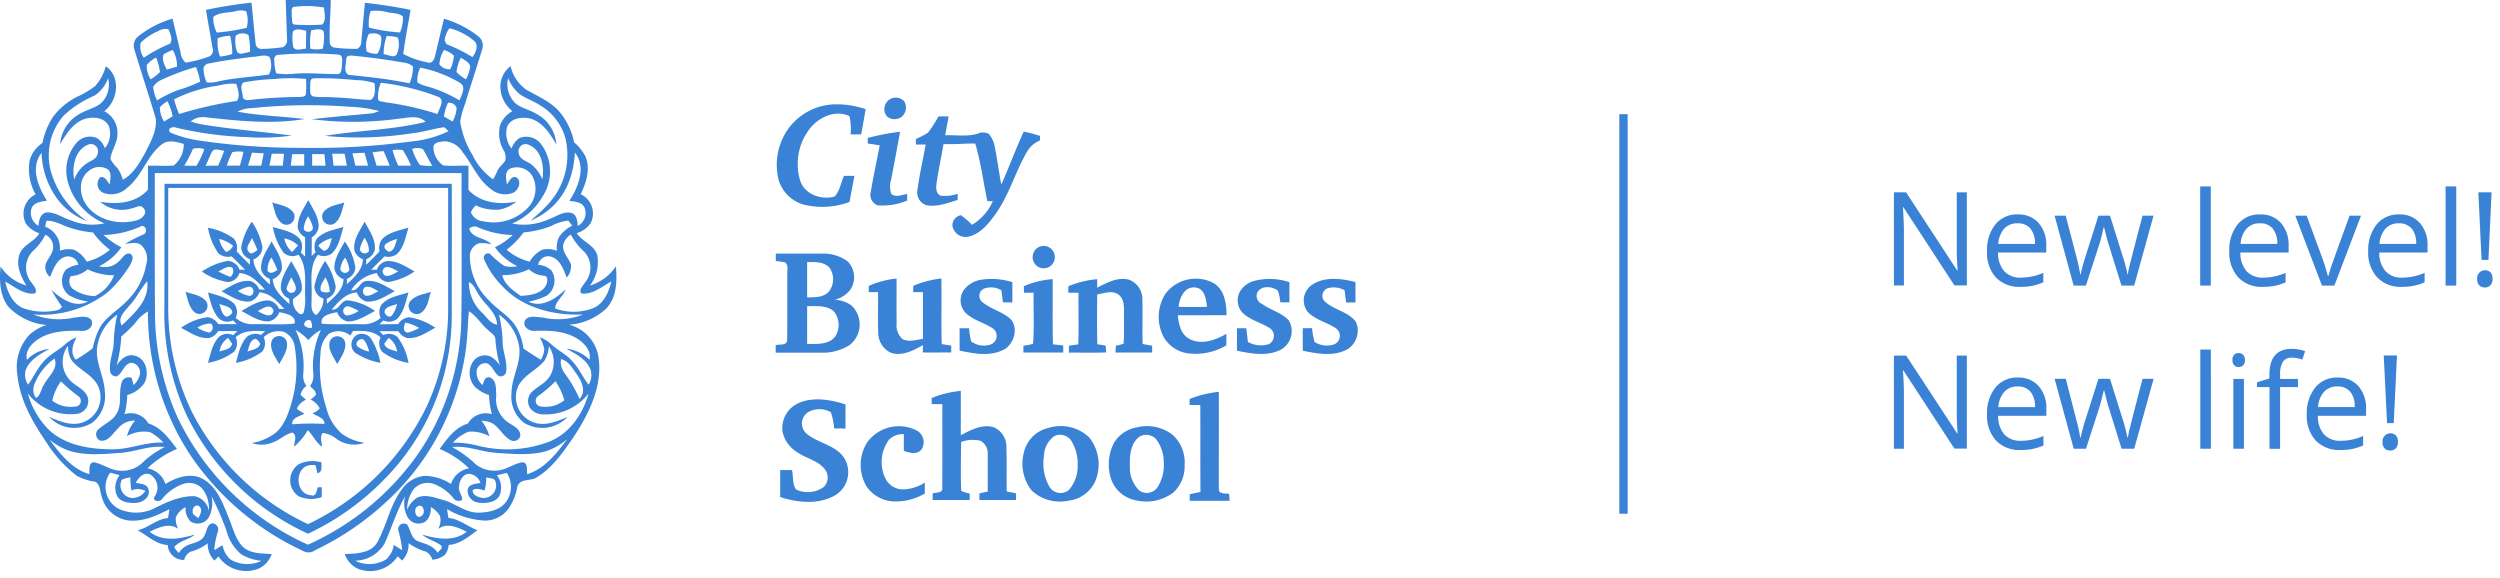 <svg width="255" height="59" fill="none" xmlns="http://www.w3.org/2000/svg"><path fill-rule="evenodd" clip-rule="evenodd" d="M200.62 19.62h-1.03v5.46a26.71 26.71 0 00.09 2.49h-.06l-5.2-7.95h-1.24v9.5h1.02v-5.4c0-.78-.04-1.64-.1-2.58h.05l5.2 7.97h1.27v-9.5zm6.71 9.53c.37-.08.74-.2 1.09-.36v-.96c-.72.32-1.5.48-2.29.49a2.2 2.2 0 01-1.7-.66 2.82 2.82 0 01-.63-1.9h4.92v-.68a3.37 3.37 0 00-.78-2.33 2.7 2.7 0 00-2.13-.88 2.82 2.82 0 00-2.28 1.02c-.6.78-.9 1.75-.85 2.73-.06.98.26 1.94.9 2.68a3.29 3.29 0 002.51.96c.42 0 .84-.03 1.25-.11h-.01zm-.22-5.83c.33.45.5 1 .45 1.56h-3.74c.03-.57.24-1.11.6-1.55a1.77 1.77 0 011.39-.55 1.6 1.6 0 011.3.54zm10.58 5.8l1.97-7.12h-1.12a392.5 392.5 0 00-1.36 5.25c-.06.24-.1.48-.14.72H217c-.12-.64-.29-1.26-.5-1.88L215.22 22h-1.18l-1.3 4.1a17.05 17.05 0 00-.51 1.88h-.05c-.1-.63-.24-1.27-.41-1.89L210.7 22h-1.13l1.94 7.13h1.25l1.36-4.17c.13-.41.28-1 .45-1.76h.05c.23.9.38 1.49.47 1.75l1.3 4.18h1.29zm7.81-10.11h-1.08v10.12h1.08V19zm6.55 10.14c.37-.08.73-.2 1.08-.35v-.97c-.72.32-1.5.48-2.28.49a2.2 2.2 0 01-1.7-.66 2.82 2.82 0 01-.63-1.9h4.92v-.68a3.38 3.38 0 00-.78-2.33 2.71 2.71 0 00-2.13-.88 2.83 2.83 0 00-2.29 1.02c-.6.78-.9 1.75-.85 2.73-.06.98.27 1.94.92 2.68a3.29 3.29 0 002.5.96c.41 0 .82-.03 1.23-.11zm-.23-5.83c.33.45.5 1 .46 1.56h-3.74c.03-.57.24-1.11.6-1.55a1.77 1.77 0 011.38-.55 1.6 1.6 0 011.3.54zm6.29 5.8l2.71-7.12h-1.16c-.89 2.43-1.46 4-1.71 4.72-.18.47-.33.95-.45 1.43h-.06c-.17-.65-.37-1.3-.6-1.92L235.28 22h-1.16l2.72 7.13h1.26zm8.1.03c.38-.08.75-.2 1.1-.35v-.97c-.72.32-1.5.48-2.29.49a2.2 2.2 0 01-1.7-.66 2.82 2.82 0 01-.63-1.9h4.92v-.68a3.37 3.37 0 00-.78-2.33 2.7 2.7 0 00-2.13-.88 2.83 2.83 0 00-2.28 1.02c-.6.78-.9 1.75-.86 2.73-.06.98.27 1.94.92 2.68a3.3 3.3 0 002.5.96c.41 0 .83-.03 1.23-.11zm-.21-5.83c.33.45.49 1 .45 1.56h-3.74c.03-.57.24-1.11.6-1.55a1.77 1.77 0 011.38-.55 1.6 1.6 0 011.3.54zm4.53-4.31h-1.08v10.12h1.09V19zm3.6.61h-1.34l.33 6.89h.7l.32-6.89zm-1.24 9.5a.8.8 0 00.56.2.74.74 0 00.58-.23.93.93 0 00.21-.65.95.95 0 00-.2-.65.81.81 0 00-1.37.65.9.9 0 00.22.67zm-52.26 7.15h-1.04v5.45a26.71 26.71 0 00.09 2.49h-.05l-5.2-7.94h-1.25v9.5h1.02v-5.4c0-.78-.03-1.64-.1-2.58h.05l5.2 7.97h1.27v-9.5h.01zm6.7 9.52c.38-.08.74-.2 1.1-.34v-.98c-.73.32-1.5.49-2.3.49a2.2 2.2 0 01-1.69-.65 2.82 2.82 0 01-.63-1.9h4.92v-.69a3.37 3.37 0 00-.78-2.33 2.7 2.7 0 00-2.13-.88 2.82 2.82 0 00-2.29 1.02c-.6.78-.9 1.75-.85 2.73-.06.98.27 1.94.92 2.68a3.29 3.29 0 002.5.96c.41 0 .83-.03 1.24-.1zm-.22-5.83c.34.45.5 1 .46 1.57h-3.74c.02-.57.24-1.12.6-1.55a1.77 1.77 0 011.38-.56 1.6 1.6 0 011.3.54zm10.58 5.81l1.98-7.13h-1.13c-.83 3.18-1.28 4.93-1.35 5.25-.06.24-.1.48-.14.72h-.06c-.12-.63-.28-1.26-.49-1.88l-1.28-4.09h-1.18l-1.3 4.1a15.6 15.6 0 00-.51 1.89h-.05c-.1-.64-.24-1.27-.42-1.9l-1.05-4.09h-1.14l1.95 7.13h1.25l1.35-4.17c.13-.41.28-1 .46-1.76h.05c.23.91.38 1.5.47 1.75l1.3 4.18h1.29zm7.82-10.12h-1.08v10.12h1.08V35.65zm3.37 3h-1.08v7.12h1.08v-7.13zm-.99-1.4a.62.62 0 00.46.19.63.63 0 00.45-.18.7.7 0 00.18-.54.69.69 0 00-.19-.54.68.68 0 00-.9 0 .7.7 0 00-.18.54.73.73 0 00.18.54zm6.51 1.4h-1.83v-.47c-.03-.45.07-.9.3-1.3a1.04 1.04 0 01.9-.4c.36 0 .72.08 1.07.2l.28-.87a4.75 4.75 0 00-1.34-.23c-1.53 0-2.3.88-2.3 2.64v.38l-1.27.4v.48h1.28v6.3h1.08v-6.3h1.82v-.84h.01zm5.55 7.14c.37-.08.74-.2 1.09-.35v-.97c-.72.32-1.5.49-2.29.49a2.2 2.2 0 01-1.7-.65 2.82 2.82 0 01-.63-1.9h4.92v-.69a3.38 3.38 0 00-.78-2.33 2.71 2.71 0 00-2.13-.88 2.83 2.83 0 00-2.28 1.02c-.6.78-.9 1.75-.86 2.73-.05.98.27 1.94.92 2.68a3.29 3.29 0 002.5.96c.42 0 .83-.03 1.24-.1zm-.22-5.83c.33.45.49 1 .45 1.56h-3.74c.03-.57.24-1.11.6-1.54a1.77 1.77 0 011.38-.56 1.6 1.6 0 011.3.54zm4.76-3.7h-1.35l.34 6.9h.68l.33-6.9zm-1.25 9.49a.8.8 0 00.56.2.74.74 0 00.58-.23.93.93 0 00.21-.64.95.95 0 00-.2-.66.81.81 0 00-1.27.19.81.81 0 00-.1.47.88.88 0 00.22.67zm-78.07-34.1h.85V52.4h-.85V11.65zm-74.45-1.5a1.18 1.18 0 011.52.2 1.24 1.24 0 01-.3 1.59 1.22 1.22 0 01-1.44-.04 1.16 1.16 0 01.22-1.74zM80.43 13.1a6.07 6.07 0 014.92-2.46c1 0 2 .17 2.95.5l-.46 2.57h-1.08c.06-.63.02-1.26-.12-1.87-1.55-.72-3.35.22-4.23 1.54a5.88 5.88 0 00-.78 5.08c.47 1.38 2.15 1.96 3.49 1.59.55-.55.64-1.42.97-2.11h1.06l-.5 2.66c-1.47.55-3.09.65-4.63.28a3.71 3.71 0 01-2.62-2.6 6.35 6.35 0 011.03-5.18zm14.24.42c.39-.52.74-1.08 1.06-1.65h1.03l-.35 1.93c1.1-.05 2.22.16 3.3-.16a1.27 1.27 0 011.15.02c.33.4.55.88.62 1.4.26 1.25.41 2.52.65 3.77.8-1.79 1.47-3.63 2.29-5.4.57.1 1.13.26 1.67.44l-.02.46c-.5.21-.94.56-1.24 1.02-1.25 2.1-1.87 4.51-3.3 6.5-.67.92-1.45 1.93-2.61 2.25a1.36 1.36 0 01-1.77-1.05 1.04 1.04 0 01.87-1.1c.4.3.78.62 1.13.98a5.38 5.38 0 002.12-2.4l-.56-.02c-.42-1.95-.65-3.95-1.24-5.87-1.08-.01-2.15.1-3.23.05-.24 1.35-.52 2.7-.72 4.06-.06.44-.05 1.07.48 1.22.57.05 1.14-.02 1.68-.2v.63c-1.04.3-2.13.76-3.23.52a1.38 1.38 0 01-.86-1.61c.2-1.53.56-3.04.83-4.57h-1v-.56c.44-.19.85-.4 1.25-.66zm-6.16.55c1.09-.29 2.19-.5 3.3-.63-.3 1.63-.6 3.26-.92 4.9-.15.47-.14.98.03 1.45.45.38 1.09.07 1.61 0v.67c-.96.4-2 .57-3.03.48a1.16 1.16 0 01-.67-1.43c.26-1.57.61-3.12.9-4.69l-1.22-.18v-.57zM106 25.18a1.14 1.14 0 11.02 2.1 1.15 1.15 0 01-.02-2.1zm-26.88.69h4.54c1-.07 1.98.2 2.8.79a2.32 2.32 0 01.3 2.86c-.41.52-.98.9-1.62 1.06a3.1 3.1 0 011.7.57 2.66 2.66 0 01-.2 4.06c-.9.55-1.93.82-2.98.76h-4.54v-.77c.4-.1 1.13.07 1.17-.49.03-2.38 0-4.77.02-7.16a.89.89 0 00-.2-.78 7.7 7.7 0 00-.98-.14v-.76zm3.21.86v3.61c.76-.02 1.65.02 2.21-.59a2.05 2.05 0 00.1-2.4c-.55-.68-1.53-.62-2.3-.62zm0 4.5v3.85c.97 0 2.18.11 2.86-.75a2.2 2.2 0 00-.12-2.55c-.73-.67-1.81-.55-2.74-.55zm6.3-2.07c.89-.4 1.84-.65 2.82-.75.01 1.53-.02 3.05.01 4.58a1.82 1.82 0 00.6 1.6c.66.33 1.4.08 2.08-.03V29.8h-1l.02-.65a10.6 10.6 0 012.86-.75c.04 2.24-.03 4.47.04 6.7l.97.15-.01.7c-.97 0-1.94.02-2.9 0l.03-.75c-1 .55-2.15 1.18-3.31.77a2.26 2.26 0 01-1.26-2.08c-.06-1.36 0-2.72-.02-4.09h-.95l.01-.65zm9.62.5a2.76 2.76 0 011.86-1.13 7.04 7.04 0 013.15.25v2.07l-.96-.01-.16-1.23a2.05 2.05 0 00-1.82-.15.82.82 0 00-.36 1.04c.05.12.13.23.24.32.8.64 1.81.92 2.63 1.52 1.16.8.7 2.72-.44 3.32-1.4.73-3.05.41-4.51.1v-2.28h.97c.03.45.1.9.2 1.34a2.18 2.18 0 002.05.3.94.94 0 00.2-1.6c-.88-.6-1.98-.84-2.77-1.57a1.84 1.84 0 01-.28-2.27v-.01zm6.17-.46a9.04 9.04 0 012.95-.73c.02 2.22-.03 4.44.03 6.65l1.05.12v.72h-4.06v-.7c.34-.03.66-.1.98-.2.14-1.72.02-3.46.06-5.2h-.98l-.02-.65zm4.55 0c.94-.39 1.93-.64 2.94-.72v.86c1-.5 2.12-1.13 3.28-.8a2.1 2.1 0 011.33 2c.05 1.52-.02 3.04.03 4.55l.97.17v.7h-3.74l.03-.7c.27-.04.53-.11.79-.2.1-1.06.02-2.12.05-3.19 0-.64.01-1.43-.6-1.85-.64-.43-1.45-.1-2.14.02 0 1.69-.03 3.38.02 5.07l.85.14.05.7c-1.27.04-2.54.01-3.8.02v-.71l.96-.14c.05-1.76 0-3.5.02-5.26h-1.04v-.66zm9.94.72a3.88 3.88 0 014.83-1.07c1.16.65 1.36 2.1 1.37 3.3l-4.97.01c.09.92.31 2 1.24 2.44 1.22.6 2.61.09 3.71-.55v1.18c-1.16.68-2.5.97-3.83.82a3.4 3.4 0 01-2.55-1.64 4.42 4.42 0 01.2-4.5zm1.82-.06c-.3.43-.47.93-.51 1.44.97.02 1.94.02 2.9 0-.1-.65-.15-1.45-.76-1.84a1.25 1.25 0 00-1.62.4h-.01zm7.29-1.23a6.37 6.37 0 013.5.15v2.06h-.93c-.03-.41-.11-.82-.25-1.2-.6-.46-1.7-.54-2.1.2a.9.9 0 00.5 1.17c.86.61 1.95.88 2.7 1.64a2.16 2.16 0 01-.97 3.1c-1.36.6-2.89.32-4.3.02v-2.29h.95l.17 1.4a2.72 2.72 0 002.14.22.95.95 0 00.07-1.64c-.9-.57-2-.81-2.77-1.57a1.87 1.87 0 01-.32-2.03 2.39 2.39 0 011.6-1.23zm5.86.39c1.3-.84 2.95-.61 4.38-.25v2.08h-.96l-.15-1.24a2.2 2.2 0 00-1.74-.2.81.81 0 00-.32 1.3c.93.9 2.39 1.05 3.2 2.1a2.22 2.22 0 01-1.05 2.92c-1.38.63-2.94.34-4.36.04v-2.29l.95-.01c.04.48.13.95.26 1.42a2.38 2.38 0 001.98.24.94.94 0 00.2-1.64c-.92-.62-2.08-.85-2.87-1.66a1.91 1.91 0 01.48-2.81zM95.03 40.6c.95-.39 1.95-.63 2.97-.73v4.52c1.03-.53 2.2-1.18 3.39-.8a2.16 2.16 0 011.26 2.1c.07 1.48 0 2.97.04 4.44l.94.18V51H99.9v-.68l.85-.18v-3.8a1.45 1.45 0 00-.74-1.38 3.45 3.45 0 00-1.98.12c0 1.66-.07 3.33.02 5 .28.12.56.21.86.26V51h-3.78v-.67c.35-.12 1.08-.02.98-.58.02-2.84 0-5.68.01-8.53h-1.09v-.62zm26.31.1c.96-.39 1.96-.63 2.98-.73.02 3.3-.01 6.62 0 9.93 0 .54.7.39 1.05.48l.05.7h-4.07v-.67l1.1-.23c-.03-2.96 0-5.9-.02-8.87h-1.09v-.62zm-39.91.42c1.53-.67 3.28-.36 4.81.13v2.46l-1.15-.01a7.35 7.35 0 00-.34-1.65A2.34 2.34 0 0082.5 42a1.37 1.37 0 00-.28 2.19c1.14 1 2.88 1.15 3.82 2.42a2.75 2.75 0 01-.84 3.9c-1.7.99-3.81.77-5.62.19v-2.75h1.2c.16.64.02 1.43.42 1.98a2.8 2.8 0 002.8-.24 1.35 1.35 0 00.07-1.9c-.69-.83-1.83-1.03-2.7-1.63a3.28 3.28 0 01-1.54-2.07 2.77 2.77 0 011.6-2.96zm7.1 3.9a4 4 0 014.81-1.19 1.36 1.36 0 01.62 2.06c-.47.5-1.21.3-1.77.1v-1.7a1.9 1.9 0 00-1.53.58 3.86 3.86 0 00-.38 3.87 2 2 0 001.87 1.18 4.35 4.35 0 002.18-.7v1.12c-.84.49-1.78.77-2.75.8a3.56 3.56 0 01-3.15-1.46 4.29 4.29 0 01.1-4.67zm18.44-1.38a4.2 4.2 0 014.12.97 4.4 4.4 0 01.63 4.46 3.4 3.4 0 01-2.76 2 4.19 4.19 0 01-3.72-1.03 4.42 4.42 0 01-.8-3.9 3.33 3.33 0 012.53-2.5zm.55.86a2.58 2.58 0 00-1.04 2.04 4.8 4.8 0 00.61 3.19 1.33 1.33 0 001.93.25c.6-.69.93-1.58.9-2.5.05-.9-.2-1.8-.68-2.57a1.37 1.37 0 00-1.73-.41zm8.33-.88a4.26 4.26 0 013.8.77 3.82 3.82 0 011.18 3.07 3.6 3.6 0 01-1.14 2.77 4.59 4.59 0 01-3.92.78 3.3 3.3 0 01-2.53-2.46 4.86 4.86 0 01.4-3.41 3.43 3.43 0 012.2-1.53zm.38.92c-.96.7-1.02 2.03-.98 3.12a3.18 3.18 0 00.97 2.38 1.32 1.32 0 001.82-.3c.5-.78.74-1.7.66-2.63 0-.85-.28-1.67-.8-2.34a1.36 1.36 0 00-1.67-.23zM29.13 0h4.6c0 1.44-.16 2.9-.09 4.33a.54.54 0 00.54.53c.75.1 1.51.13 2.28.12a.91.91 0 00.4-.83l.36-3.87c1.56.18 3.12.41 4.66.73-.26 1.5-.55 3-.75 4.5.79.4 1.63.7 2.5.86.47.17.69-.37.76-.73.3-1.25.59-2.5.9-3.73 1.27.37 2.46.98 3.5 1.8a1.18 1.18 0 01.4 1.3c-.57 1.87-1.19 3.74-1.76 5.61-.23.59-.4 1.2-.49 1.82.2 1.19.61 2.33 1.25 3.36.48 1 1.2 1.85 2.1 2.49.2-.32.36-.65.5-.99.21-.33.54-.58.75-.92a1.42 1.42 0 00-.2-1.1 3.43 3.43 0 01-.3-2.6 3 3 0 011.22-1.35 3.2 3.2 0 01-1.2-2.86c.1-.69.47-1.3 1.02-1.73.22.98.8 1.85 1.62 2.42 1.18.67 2.5 1.22 3.4 2.28.73.89 1.23 1.94 1.46 3.08.48.4.87.9 1.16 1.45.53 1.27.07 2.67-.49 3.84a2.16 2.16 0 011 2.97 2.6 2.6 0 01-1.4 1c.56.88 1.76 1.18 2.09 2.23a3.97 3.97 0 01-.75 3.12 4.94 4.94 0 002.65-1.96c.13 1.44.1 3.12-.93 4.25a6.16 6.16 0 01-3.86 1.7 4.04 4.04 0 013.02 3.34c.43 2.95-.99 5.75-2.56 8.14-1.04 1.5-2.1 3.08-3.68 4.05-.62.47-1.74.1-2.03.96a5.68 5.68 0 01-.95 2.32 2.96 2.96 0 01-2.35 1.17 8.38 8.38 0 01-3.88-1.17l.14.9c1.1.1 1.95.88 2.96 1.25-.88.64-1.78 1.43-2.93 1.5-.03.36-.16.7-.38 1-.36.3-.81.48-1.29.51-.1-.34-.32-.62-.62-.81a5.96 5.96 0 01-1.81-.88 2.3 2.3 0 01-.66 1.78l-.44-.44A3.38 3.38 0 0136.48 58a2.54 2.54 0 01-1.31-1.48c1.15-.07 2.62-.05 3.3-1.18.97-1.73 1.3-3.78 2.5-5.4a3.2 3.2 0 012.3-1.4c.97 0 1.92.3 2.73.82a2.34 2.34 0 011.84-1.59 9.71 9.71 0 00-3-1.98c.77-1.03 1.57-2.2 2.88-2.58a2.1 2.1 0 012.45-.96 9.02 9.02 0 01-.29-1.95 3.94 3.94 0 01-1.43-.83 2.13 2.13 0 01-.25-2.51 1.47 1.47 0 011.85-.59c.39.22.71.54.94.93a14.3 14.3 0 01-.46-2.64c.02-.48-.47-.7-.76-1.01-.7-.58-1.15-1.42-1.94-1.9-.15 1.6-.15 3.23-.46 4.83a25.67 25.67 0 01-8.07 14.7 28.96 28.96 0 01-7.18 4.85 1.07 1.07 0 01-1.07.13 28.22 28.22 0 01-11.71-9.95 26.44 26.44 0 01-4.25-14.54c-.53.3-.98.71-1.32 1.21-.44.48-.91.92-1.4 1.34-.05 1-.21 1.99-.48 2.96.4-.6 1.05-1.23 1.84-1 1.22.27 1.54 1.89.96 2.85-.42.57-1.03.98-1.71 1.16a8.7 8.7 0 01-.28 1.96 2.04 2.04 0 012.43.94c1.31.4 2.12 1.56 2.92 2.6a10.12 10.12 0 00-3.02 1.98 2.35 2.35 0 011.85 1.6c1.15-.73 2.73-1.23 3.96-.43 1.32.83 1.89 2.38 2.44 3.76.44 1 .67 2.14 1.4 2.98.78.83 2 .75 3.03.84a2.53 2.53 0 01-1.31 1.47 3.43 3.43 0 01-4.12-1.23l-.41.42a2.4 2.4 0 01-.68-1.76c-.54.4-1.15.7-1.8.87-.3.19-.52.48-.6.82a1.6 1.6 0 01-1.68-1.52c-1.2-.05-2.06-.97-3.07-1.5 1.1-.25 1.94-1.16 3.1-1.25l.14-.9c-1.25.63-2.6 1.26-4.05 1.16a3.24 3.24 0 01-2.88-2.56c-.17-.47-.13-1.13-.63-1.4a5.55 5.55 0 01-1.87-.6 13.07 13.07 0 01-3.07-3.35c-1.42-2.07-2.74-4.35-3-6.9a4.9 4.9 0 011.17-4.09 4.65 4.65 0 011.8-1.05 6.1 6.1 0 01-3.93-1.9c-.86-1.16-.9-2.7-.76-4.07a4.64 4.64 0 002.63 1.94c-.59-.94-1.1-2.12-.68-3.23.38-.96 1.52-1.23 2-2.1a2.73 2.73 0 01-1.36-.97 2.2 2.2 0 01.98-3 5.2 5.2 0 01-.6-3.47c.2-.72.66-1.34 1.3-1.76a7.6 7.6 0 011.05-2.63 6.9 6.9 0 012.47-2.08 9.4 9.4 0 001.88-1.12c.5-.58.86-1.26 1.06-2 1.57 1.07 1.25 3.52-.16 4.58a2.47 2.47 0 011.35 2.23c.05.94-.6 1.72-.72 2.63.18.34.41.66.7.92.26.36.45.78.57 1.21 1.1-.6 1.72-1.75 2.31-2.8.53-1.07 1.18-2.21 1.05-3.44-.7-2.36-1.47-4.68-2.18-7.03a1.21 1.21 0 01.4-1.36A10.16 10.16 0 0117.6 1.9l.82 3.45a1.51 1.51 0 00.52 1.04 12.9 12.9 0 002.4-.63.69.69 0 00.33-.9c-.21-1.29-.45-2.56-.66-3.85 1.53-.33 3.08-.57 4.64-.74.15 1.36.26 2.73.42 4.1a.58.58 0 00.58.62c.75-.01 1.49-.07 2.22-.18a.78.78 0 00.4-.86c-.03-1.32-.09-2.64-.13-3.96zm.97.69c-.52-.02-.3.68-.34 1.02.07.25-.07.78.3.8.94.06 1.87.06 2.8 0 .45-.42.22-1.18.19-1.74A9.93 9.93 0 0030.1.69zm-6.07.45c-.74.2-1.66.07-2.27.59-.03.55.1 1.1.35 1.59a21 21 0 003.05-.48 2.8 2.8 0 00-.06-1.7 1.9 1.9 0 00-1.07 0zm13.77 0c-.17.54-.23 1.1-.17 1.67a17 17 0 003.17.5 3.8 3.8 0 00.3-1.62c-.43-.39-1.1-.32-1.65-.46a4.13 4.13 0 00-1.65-.1zM16.07 3.2c-.64.28-1.22.67-1.71 1.15a1.89 1.89 0 00.31 1.54c.84-.57 1.74-1.05 2.67-1.43.32-.45.02-1.03-.16-1.48a1.38 1.38 0 00-1.1.23h-.01zm13.8.02a4.6 4.6 0 00.06 1.63c.3.38.87.12 1.28.12l.02-1.84c-.43-.06-1.02-.3-1.35.09zm1.88-.14a6.05 6.05 0 00-.09 1.89c.42.1.84.09 1.26 0a5.2 5.2 0 00.1-1.74c-.26-.4-.87-.19-1.27-.15zm13.6 1.04l.2.39c.92.35 1.8.8 2.63 1.31.4-.45.7-1.35.07-1.74a6.23 6.23 0 00-2.4-1.2c-.28.36-.45.8-.5 1.24zm-21.3-.5c-.1.52-.07 1.06.1 1.56.19.57.92.14 1.35.12a6.77 6.77 0 00-.16-1.73 1.14 1.14 0 00-1.28.06zm13.58-.17c-.28.55-.36 1.19-.23 1.8.34.18.73.26 1.11.22.3-.52.43-1.1.37-1.7-.2-.44-.84-.38-1.25-.32zm-15.42.44c-.07.63.01 1.28.23 1.88.43-.04.85-.13 1.25-.27 0-.62-.07-1.24-.22-1.85-.43.01-.85.1-1.26.24zm17.22-.2c-.19.6-.3 1.21-.3 1.84.42.02 1.02.44 1.34.02.24-.54.28-1.14.12-1.71a2.85 2.85 0 00-1.15-.15zM16.71 5.52c-.26.5.07 1.1.29 1.57.36-.07.71-.2 1.06-.3 0-.6-.14-1.18-.44-1.69-.31.12-.61.25-.9.42zm28.11 1.04a1.23 1.23 0 001.1.5c.23-.43.35-.91.37-1.4-.3-.26-.64-.45-1-.56-.28.44-.44.94-.47 1.46zm-16.57-.95a.5.5 0 00-.26.6c-.01.43.05.87.2 1.28.62.08 1.25.1 1.87.02 1.45-.1 2.9.05 4.36.05.47-.01.41-.61.46-.95 0-.34.16-1-.37-1.04a37.72 37.72 0 00-6.26.04zm-2.45.18c-1.49.2-2.98.37-4.44.68a.62.62 0 00-.6.48c0 .5.11 1 .32 1.45.4.05.8.02 1.19-.1 1.7-.37 3.46-.45 5.17-.7a2.1 2.1 0 00.04-1.8c-.5-.29-1.14-.01-1.68 0zm9.52.25c-.01.5-.33 1.34.26 1.6 2.07.2 4.15.44 6.19.86.24-.54.36-1.12.35-1.71a1.54 1.54 0 00-.93-.4c-1.69-.3-3.39-.53-5.1-.7-.3-.03-.78-.08-.77.35zm-20.35.59c-.02.51.12 1.02.4 1.46.35-.2.67-.46.95-.75-.07-.5-.2-1-.4-1.47-.37.19-.69.45-.95.76zm31.59.72c.29.29.61.54.97.74.22-.4.36-.84.43-1.29-.08-.48-.62-.66-.95-.93-.24.47-.39.97-.45 1.48zm-30.06.78c-.36.15-.67.4-.88.74.05.47.18.94.4 1.37.67-.41 1.38-.76 2.11-1.04.79-.23 1.55-.52 2.29-.87a7.76 7.76 0 00-.43-1.5c-1.2.34-2.36.78-3.5 1.3zM42.87 6.9c-.24.47-.34 1-.29 1.52.34.19.7.33 1.09.42 1.12.33 2.2.8 3.2 1.4.2-.56.74-1.4.03-1.8a12.83 12.83 0 00-4.03-1.54zM24.83 8.4c-.4.35-.1.95-.07 1.4 0 .4.44.45.74.39 1.7-.19 3.4-.29 5.1-.3.22-.03.56 0 .6-.29.04-.52.05-1.03.02-1.55-1.08-.1-2.17-.1-3.25.01-1.05.04-2.1.15-3.14.35zm7.14-.4c-.42.05-.29.55-.34.86.04.32-.09.79.28.97.69.12 1.39.04 2.08.1 1.27.03 2.54.21 3.81.27.54-.3.46-1.16.4-1.72a6.35 6.35 0 00-1.92-.31c-1.43-.15-2.87-.21-4.3-.18h-.01zM9.65 9.75c-1.19.5-2.27 1.2-3.2 2.09a6.2 6.2 0 00-1.18 5.9 9.15 9.15 0 003.62 4.82 6.84 6.84 0 01-2.85-2.02 8.34 8.34 0 01-1.8-4.95c-1.17 1.5-.35 3.48.55 4.88-.57.1-1.36.15-1.58.81a1.52 1.52 0 00.72 1.76c.04-.56.17-1.27.83-1.37.88-.05 1.61.54 2.42.79 1.1.46 2.3.58 3.47.32a6.44 6.44 0 01-3.73-4.23 4.34 4.34 0 01.9-4 1.8 1.8 0 012.08-.46c.37.25.65.61.8 1.03a2.36 2.36 0 00.4-2.27c-.45-.89-1.66-.99-2.51-.7-1.18.42-1.84 1.54-2.46 2.55a3.88 3.88 0 012.2-3.19c.78-.43 1.77-.57 2.3-1.36a2.66 2.66 0 00.4-2.17 3.62 3.62 0 01-1.38 1.77zm42.18-1.79a2.7 2.7 0 00.45 2.24c.55.8 1.6.9 2.38 1.39a3.76 3.76 0 012.08 3.13c-.62-1.05-1.33-2.2-2.56-2.6-.86-.24-2.09-.11-2.46.83a2.5 2.5 0 00.46 2.2c.15-.45.44-.83.83-1.08a1.89 1.89 0 012.23.7 4.67 4.67 0 01.13 5.23 6.5 6.5 0 01-3.13 2.8c1.23.25 2.5.1 3.64-.4.75-.24 1.45-.82 2.28-.71.64.1.75.8.77 1.35a1.46 1.46 0 00.73-1.75c-.2-.68-1-.73-1.58-.8.91-1.42 1.74-3.43.56-4.93-.05.9-.21 1.8-.49 2.65a6.91 6.91 0 01-4.07 4.3c.75-.58 1.44-1.23 2.06-1.95a7.38 7.38 0 001.53-6.47 5.68 5.68 0 00-2.55-3.33c-.66-.43-1.42-.7-2.08-1.13a4.07 4.07 0 01-1.21-1.66zm-29.55.77c-1.58.21-3.1.69-4.52 1.4.12.51.3 1.02.51 1.5 1.93-.6 3.9-1.04 5.9-1.34.35-.5.09-1.2-.07-1.74a5.35 5.35 0 00-1.82.18zm16.28 1.4c.1.28.5.2.74.3 1.8.24 3.59.64 5.32 1.2.16-.54.82-1.45.07-1.76a24.29 24.29 0 00-5.84-1.43 3.56 3.56 0 00-.28 1.7zm-22.26.82c.02.51.16 1.01.43 1.45l.88-.54a5.87 5.87 0 00-.53-1.54c-.29.17-.55.38-.78.63zm29.4-.47c-.21.45-.35.92-.42 1.4l.87.51c.26-.42.4-.9.42-1.4a.79.79 0 00-.87-.5zm-20.02.55c-.5 0-1 .13-1.46.36 2.26.42 4.57.47 6.85.75-3.34.56-6.76.19-10.1-.18a1.97 1.97 0 00-1.52.43c.32.11.65.2.98.27 3.1.53 6.22.75 9.33 1.17-1.46.2-2.95.26-4.43.16-2.48-.07-4.95-.4-7.37-.97-.35-.16-.97.1-.59.5 1.04.44 2.13.72 3.25.86 3.3.47 6.64.7 9.98.7 3.82.07 7.64-.15 11.42-.66a10.8 10.8 0 003.73-1.04l-.43-.4c-1.08.13-2.12.49-3.2.6a35.6 35.6 0 01-8.98.28c3.41-.57 6.91-.6 10.28-1.43-.74-.75-1.84-.4-2.76-.32-2.93.4-5.9.42-8.85.05 2.04-.24 4.1-.4 6.14-.6.25-.05.5-.13.72-.24-.99-.25-2-.4-3.02-.43-3.32-.25-6.65-.2-9.97.14zm-9.17 3.69c-1.54 1.18-2.01 3.24-3.54 4.44a2.33 2.33 0 01-2.45.5.99.99 0 01-.3-1.58c.5-.13.74.42.97.76.03-.5.25-1.15-.18-1.56a1.66 1.66 0 00-1.97.17c-.98.73-.96 2.16-.42 3.16 1.03 1.81 3.45 2.42 5.36 1.85.5-.12 1.15-.77.64-1.24-.31-.41-.8-.02-1.2.04a3.4 3.4 0 01-3.21-.68c1.7.3 3.67.15 4.88-1.23v-2.45c.87-.02 1.75.05 2.63-.02a2.73 2.73 0 001.02-2.2c-.72-.2-1.57-.47-2.23.04zm27.7.35a2.26 2.26 0 001 1.8c.86.09 1.72.01 2.57.03v2.46c1.23 1.36 3.19 1.54 4.89 1.21-.5.41-1.1.69-1.74.81a4.69 4.69 0 01-2.4-.43c-.21.2-.38.43-.5.7a1.47 1.47 0 001.26.92 4.84 4.84 0 004.59-1.42 2.8 2.8 0 00.43-3.18 1.84 1.84 0 00-2.3-.76c-.58.35-.38 1.07-.3 1.6.24-.32.44-.9.96-.72.58.4.23 1.27-.3 1.56a2.2 2.2 0 01-2.25-.33c-1.35-.95-1.94-2.56-2.94-3.81a2.28 2.28 0 00-1.84-1.1c-.43.06-1.13.07-1.14.66zm-35.26-.3c-1.33.57-1.62 2.27-1.38 3.55a3.4 3.4 0 011.25-1.64c.43-.29 1.1-.46 1.16-1.08a.73.73 0 00-1.03-.83zm43.96.85c.08.62.75.8 1.19 1.08.55.41.97.97 1.22 1.6.21-1.28-.04-2.97-1.39-3.53a.73.73 0 00-1.02.85zm-33.23-.44c-.25.6-.55 1.17-.89 1.72l1.25.01c.32-.53.6-1.1.8-1.7a2.05 2.05 0 00-1.16-.03zm22.36.02c.18.58.44 1.13.78 1.63.42.08.85.11 1.27.08-.35-.55-.6-1.16-.96-1.7a1.47 1.47 0 00-1.1-.01zm-20.37.2c-.27.48-.46 1.01-.7 1.52.42-.02.86-.02 1.28-.02.23-.5.43-1 .62-1.52-.39-.03-.86-.28-1.19.01zm18.37-.08c.15.54.34 1.07.58 1.58h1.3a10.3 10.3 0 00-.82-1.58 2.62 2.62 0 00-1.06 0zm-16.34.2c-.23.44-.42.9-.57 1.38l1.34-.01c.14-.46.26-.93.36-1.4a3.16 3.16 0 00-1.13.03zm14.3 0l.41 1.38h1.34c-.2-.5-.4-1-.63-1.49-.37.04-.74.07-1.1.12H38zm-12.3.05l-.4 1.33h1.35l.25-1.26-1.2-.07zm2.02.1l-.24 1.23h1.36l.13-1.22h-1.24zm6.17 0l.13 1.23h1.36l-.23-1.22h-1.26zm2.06-.03l.3 1.26h1.3l-.37-1.32-1.22.06h-.01zm-6.3 1.26h1.38v-1.17H29.8l-.14 1.17zm2.18 0h1.38l-.12-1.18h-1.25v1.18h-.01zm-16.04.76c0 4.66-.02 9.32.02 13.98-.03 3.82.78 7.6 2.37 11.08a27.09 27.09 0 0013.23 12.84 27.53 27.53 0 0011-8.93c3-4.22 4.62-9.26 4.65-14.43.06-4.85 0-9.7.02-14.55H15.8zM4.74 22.52l-.14.6a2.32 2.32 0 011.5 2.46c.47-.18.98-.21 1.46-.1.54.26.99.69 1.28 1.21a5.78 5.78 0 002.37-1.22 7.82 7.82 0 01-1.72-1.76c-.85-.07-1.69-.25-2.5-.53-.74-.25-1.44-.7-2.25-.66zm51.57.5c-.93.37-1.91.6-2.91.69a8.58 8.58 0 01-1.72 1.76c.67.59 1.48 1 2.35 1.22.3-.54.76-.97 1.32-1.23.49-.1 1-.06 1.46.13-.07-.46 0-.93.18-1.35.33-.53.81-.95 1.38-1.22l-.41-.52c-.58.07-1.14.24-1.65.51zm-42 .1a10 10 0 01-3.75.85c.55.5 1.16.92 1.82 1.25a5.9 5.9 0 01-2.27 1.93 1.96 1.96 0 001.96-.45c.38-.28.62-.9 1.17-.84.54.27.18.88-.02 1.26A12.9 12.9 0 0111 29.8a10.93 10.93 0 01-7.6 2.27 7.1 7.1 0 004.18.32c.55-.04 1.28-.25 1.72.22.35.65-.35 1.2-.95 1.14-1.5-.05-3.12 0-4.43.83-.7.45-1.4 1.22-1.17 2.12a3.66 3.66 0 012.28-1.11c-.94.54-2.04 1.1-2.43 2.22a1.85 1.85 0 00.26 1.42c.55-.72.91-1.59 1.53-2.28.62-.78 1.57-1.19 2.29-1.86.33-.3.72-.53 1.14-.69-.41.72-.68 1.6-.1 2.29.62-.35 1.2-.74 1.74-1.17.14-.71.37-1.4.7-2.05.6-1.11 1.76-1.74 2.63-2.62a6.9 6.9 0 002.13-3.9 1.9 1.9 0 00-.5-1.93c-.48-.4-1.1-.18-1.66-.15.62-.38 1.28-.7 1.95-.99.41-.3.07-1.07-.41-.76zm33.55.2c.32 1.05 1.62.87 2.26 1.6a4.4 4.4 0 00-1.19-.12 1.35 1.35 0 00-1 1.19 6.26 6.26 0 001.98 4.68c.84.93 2 1.53 2.69 2.6.42.7.69 1.47.79 2.28.58.4 1.17.78 1.78 1.15.2-.34.33-.72.35-1.11-.1-.41-.26-.81-.46-1.19.43.16.82.4 1.15.7.68.65 1.58 1.04 2.2 1.78.66.7 1.02 1.6 1.63 2.35a1.87 1.87 0 00.2-1.53c-.43-1.06-1.5-1.6-2.46-2.13.9.1 1.72.5 2.35 1.13.21-.88-.48-1.63-1.15-2.1-1.3-.84-2.9-.91-4.4-.85-.58.07-1.35-.43-1.03-1.07.39-.57 1.2-.32 1.78-.3a7.1 7.1 0 004.16-.3c-2.98.13-6.2-.66-8.27-2.91a8.75 8.75 0 01-1.83-2.69.44.44 0 01.57-.6c.44.45.93.87 1.45 1.23.44.13.91.14 1.36.04a6 6 0 01-2.28-1.93 6.92 6.92 0 001.8-1.25 9.34 9.34 0 01-3.57-.8.76.76 0 00-.86.16zm9.6 1.58c-.16.78.5 1.36.77 2.04a1.73 1.73 0 01-.43 1.38c-.33-.9-.76-2.11-1.9-2.19a1.1 1.1 0 00-1.01.88c.5.03.97.23 1.34.56a1.87 1.87 0 01-.48 2.6c-.6.28-1.22.49-1.86.6 1.41.66 2.8-.31 3.8-1.25-.23.72-1.03 1.19-1.07 1.94 1.18.44 2.48.45 3.67.05 1.23-.37 1.79-1.65 2.07-2.8-.97.51-1.9 1.37-3.07 1.22-.27-.41.18-.77.37-1.1a2.39 2.39 0 00-.05-3.14 6.04 6.04 0 01-1.38-1.76c-.37.21-.64.56-.76.97zm-52.83-.97c-.33.66-.79 1.26-1.35 1.75a2.4 2.4 0 00-.07 3.14c.21.32.62.67.38 1.1-1.15.2-2.09-.7-3.06-1.19.24 1.07.75 2.23 1.82 2.7a6.37 6.37 0 003.62.18c.14-.08.27-.2.35-.33-.4-.55-.76-1.13-1.09-1.73.98.9 2.37 1.92 3.75 1.2a5.17 5.17 0 01-1.94-.63 1.86 1.86 0 01-.35-2.58c.38-.3.83-.48 1.3-.53a1.07 1.07 0 00-1.18-.85c-1 .17-1.36 1.27-1.7 2.09a1.26 1.26 0 01-.46-1.27c.22-.66.84-1.18.77-1.91a1.39 1.39 0 00-.79-1.13v-.01zm2.6 4.23a1 1 0 00.23 1.33c.65.45 1.42.7 2.22.71.9-.43 1.6-1.2 1.96-2.13a5.84 5.84 0 01-2.7-.6c-.47.41-1.07.66-1.7.69zm44-.1c.22.98 1.12 1.57 1.88 2.12.93-.05 2.2-.19 2.63-1.18.1-.3.19-.83-.25-.88a2.35 2.35 0 01-1.54-.66c-.84.41-1.77.62-2.71.6zM13.26 31.1c-.46.58-1.32 1.28-.84 2.1 1.23-1.2 2.86-2.58 2.59-4.5-.68.73-1.06 1.68-1.75 2.4zm34.57-2.32a4.2 4.2 0 001.39 3.16c.44.44.8 1.07 1.48 1.17-.05-1.25-1.18-1.96-1.79-2.94-.36-.46-.5-1.12-1.07-1.39zM9.93 35.24c-.28 1.63.7 3.1.76 4.7a3.45 3.45 0 01-1.27 3.17 3.47 3.47 0 01-4.4-.58c1.03.43 2.14.92 3.28.6a2.72 2.72 0 001.65-3.86c-.62-1.13-1.96-1.57-2.7-2.6a3.12 3.12 0 01-.32-1.4 2.74 2.74 0 00.16 3.46c.59.7 1.72.98 1.9 1.97a1.32 1.32 0 01-1.22 1.52 5.53 5.53 0 01-4.93-2.08 8.3 8.3 0 002.25 3.8c1.75 1.54 4.19 1.89 6.44 1.89 1.75 0 3.4-.79 5.14-.68-.4-.43-.85-.79-1.36-1.07-.81-.15-1.65 0-2.36.4a4 4 0 01.83-1.58 2.22 2.22 0 00-1.8.86c-.5.49-.95 1.32-1.76 1.18a.69.69 0 01-.15-1.18c.6-.54 1.44-.85 1.84-1.6.6-1.02.1-2.28.58-3.34a.78.78 0 01.95-.27l.18.73c.3-.27.53-.63.64-1.04a1.02 1.02 0 00-.83-1.24c-.79.07-.9 1.07-1.53 1.39a.61.61 0 01-.67-.56c-.11-.95.3-1.84.37-2.78.02-1 .14-1.99.36-2.96a4.85 4.85 0 00-2.02 3.15zM50.9 32.1c.23.97.36 1.97.37 2.98.07.94.49 1.85.36 2.8a.56.56 0 01-.74.48c-.51-.34-.64-1.06-1.22-1.3a.89.89 0 00-1.05 1 1.64 1.64 0 00.61 1.22c.1-.36.26-.94.76-.77.69.3.58 1.2.63 1.82a2.91 2.91 0 001 2.6c.53.45 1.48.7 1.45 1.54a.7.7 0 01-1.09.37c-.7-.44-1.06-1.24-1.77-1.67a2.58 2.58 0 00-1.1-.25c.37.46.65 1 .81 1.58a3.87 3.87 0 00-2.12-.47c-.62.24-1.17.63-1.6 1.13.85-.02 1.7.08 2.54.3 2.33.59 4.78.48 7.04-.32 2.2-.76 3.67-2.84 4.25-5a5.53 5.53 0 01-4.52 2.13 1.73 1.73 0 01-1.39-.58 1.32 1.32 0 01.2-1.78c.6-.53 1.4-.89 1.8-1.6a2.83 2.83 0 00-.14-2.99 3.05 3.05 0 01-.44 1.46c-.76.94-1.98 1.41-2.61 2.47a2.73 2.73 0 001.64 3.88c1.14.34 2.27-.18 3.31-.59a3.56 3.56 0 01-4.42.59 3.35 3.35 0 01-1.29-3c0-1.66 1.06-3.19.77-4.88a4.92 4.92 0 00-2.04-3.15zM3.59 39.02a1.5 1.5 0 00.07 1.57c.5-.23.5-.9.8-1.3.41-.89 1.53-1.62 1.1-2.72a5.91 5.91 0 00-1.98 2.45zm53.63-2.4c-.08.52.06 1.03.36 1.44.61.81 1.13 1.7 1.53 2.63.71-.76.23-1.8-.28-2.52-.44-.59-.83-1.36-1.61-1.54zM5.33 40.87a3.12 3.12 0 002.59.55.59.59 0 00.11-.98c-.64-.47-1.25-1-1.82-1.55-.42.6-.72 1.27-.88 1.98zm49.53-.45a.59.59 0 00.13 1 2.98 2.98 0 002.57-.6c-.19-.69-.5-1.34-.9-1.94-.55.57-1.15 1.08-1.8 1.54zm-49.8 4.42c1.05 1.44 2.26 2.99 4.04 3.52.07-.41-.12-1.26.54-1.2.9.2 1.68.83 2.63.85a2.99 2.99 0 002.4-.95 9.58 9.58 0 012.13-1.46c-1.58-.2-3.07.52-4.62.6-1.72.12-3.5.3-5.18-.24a6.39 6.39 0 01-1.94-1.12zm50.8 1.13c-1.66.52-3.43.34-5.13.23-1.56-.08-3.05-.78-4.62-.6.75.4 1.45.9 2.1 1.46a2.99 2.99 0 002.43.94c.94-.04 1.7-.67 2.6-.85.65-.01.47.8.53 1.22 1.8-.56 3-2.12 4.08-3.57-.6.5-1.27.9-2 1.17zm-5.18 2.5a2.07 2.07 0 01.34 1.89c-.27.87-1.33 1-2.1.92a1.25 1.25 0 01-1.22-1.35c.15-.58.83-.58 1.31-.67a1.4 1.4 0 00-1.05-.92c-.68-.08-1.09.64-1.13 1.22-.15.51.34.92.31 1.41a.63.63 0 01-.92-.2c-.47-.56-1.05-1-1.71-1.3a1.93 1.93 0 00-2.28.38 3.5 3.5 0 00-.7 2.15c.2-.51.56-.94 1.02-1.24.88-.39 1.84.02 2.7.25 1.2.34 2.2 1.27 3.49 1.28 1.09-.01 2.36-.24 2.98-1.25a2.6 2.6 0 00-.03-2.81l-1 .25zm-38.51 3.46a4.24 4.24 0 003.41 0c1.32-.67 2.74-1.35 4.25-1.32a1.86 1.86 0 011.48 1.5c.06-.8-.17-1.6-.65-2.23a1.81 1.81 0 00-1.94-.53c-.87.3-1.64.85-2.21 1.57-.27.35-1.06.18-.72-.3a1.57 1.57 0 00-.5-2.24c-.66-.24-1.16.35-1.45.87.47.1 1.19.1 1.31.68.21.8-.63 1.36-1.34 1.37-.73.03-1.7-.1-1.95-.92a2.08 2.08 0 01.34-1.91l-.96-.26a2.5 2.5 0 00.94 3.72h-.01zm.26-3a1.28 1.28 0 001 1.86 1.56 1.56 0 001.4-.72 1.7 1.7 0 00-1.43-.05 8.06 8.06 0 01-.1-1.33c-.3.04-.6.12-.87.24zm37.17-.24c0 .45-.05.89-.16 1.32-.4-.04-.86-.3-1.23-.01-.03.54.65.76 1.1.79a1.27 1.27 0 001.22-1.7c-.15-.37-.63-.28-.93-.4zm-28.02 1.94c.15.7.06 1.45-.26 2.1a1.32 1.32 0 01-1.9.44 1.86 1.86 0 01-.49-1.43c-.44.21-.8.58-1 1.04-.03.4.06.8.25 1.16-.94-.65-2.01-.14-2.91.3 1.3 1.06 3.13.73 4.62.28-.64.54-1.59.63-2.12 1.28.12.23.29.43.48.6.23-.37.57-.66.98-.83.6-.22 1.38-.33 1.65-1 .23-.4.23-1.16.84-1.19a.64.64 0 01.5.86c-.2.61-.32 1.24-.36 1.88.28-.17.56-.35.85-.51.08.56.36 1.07.79 1.45a3.33 3.33 0 003.17.14 4.66 4.66 0 01-2.1-.69 4.67 4.67 0 01-1.48-2.41 28.06 28.06 0 00-1.51-3.47zm17.67 4.76a3.52 3.52 0 01-3.03 1.8 3.27 3.27 0 003.19-.15c.4-.39.68-.9.76-1.46l.85.54a9.8 9.8 0 00-.4-2.04.58.58 0 01.92-.56c.37.57.39 1.45 1.14 1.7.72.27 1.53.44 1.94 1.16.16-.2.65-.48.35-.76-.6-.44-1.35-.6-1.92-1.1 1.46.45 3.26.76 4.55-.28-.9-.45-1.99-.97-2.91-.28.23-.4.3-.88.19-1.33a2.3 2.3 0 00-.94-.9 1.82 1.82 0 01-.48 1.42 1.28 1.28 0 01-1.88-.39 3.02 3.02 0 01-.27-2.12c-.86 1.51-1.35 3.17-2.06 4.75zm-19.6-3.19c-.02.33.38.44.57.66.19-.36.47-.82.14-1.19-.37-.32-.79.14-.7.52v.01zm22.89-.52c-.4.3-.11 1.32.41.97.56-.28.21-1.42-.41-.97zM16.78 18.75h29.3c.02 4.49 0 8.98 0 13.48a23.81 23.81 0 01-5.62 15.28 26.86 26.86 0 01-9.04 6.93 25.64 25.64 0 01-12.35-12.02 24.93 24.93 0 01-2.3-11.15l.01-12.52zm.38.42v12.3c0 3.58.8 7.11 2.32 10.35a25.31 25.31 0 0011.94 11.64 25.65 25.65 0 0012.14-12.08 23.71 23.71 0 002.15-10.28V19.17H17.16zm13.21 4.02c-.04-1.03.6-1.92 1.08-2.78.45.88 1.1 1.74 1.05 2.78a1.46 1.46 0 01-.7 1.02l-.01 1.9.4-.38a1.48 1.48 0 01.14-1.4c.7-.73 1.77-.9 2.7-1.18-.28.93-.45 2-1.18 2.7a1.41 1.41 0 01-1.42.14c-.97 1.25-.56 2.89-.65 4.35.03.62-.18 1.41.46 1.8a2.11 2.11 0 00.75-1.68 1.33 1.33 0 01-.92-1.26c.19-.93.56-1.8 1.09-2.58.53.78.9 1.66 1.08 2.6a1.37 1.37 0 01-.9 1.24v.53c.75-.7 1.67-1.4 1.7-2.52a1.37 1.37 0 01-.94-1.14c.01-1 .61-1.86 1.07-2.7.56.79.93 1.7 1.08 2.66a1.33 1.33 0 01-.86 1.15l-.02.56c.75-.7 1.62-1.45 1.64-2.56a1.48 1.48 0 01-.85-.85c-.2-1.1.55-2.05 1.03-2.98.47.88 1.12 1.78 1.05 2.82a1.42 1.42 0 01-.88 1.01v.57c.45-.45.91-.9 1.35-1.37a1.53 1.53 0 01.27-1.26c.71-.7 1.76-.88 2.68-1.16-.28.92-.44 1.96-1.14 2.67a1.52 1.52 0 01-1.3.26l-1.36 1.36h.58a1.34 1.34 0 011.04-.88c1.04-.05 1.93.58 2.8 1.06a6.4 6.4 0 01-2.69 1.08 1.36 1.36 0 01-1.15-.92 3.91 3.91 0 00-2.62 1.75c.78.12.86-.92 1.58-.94 1.06-.1 1.97.56 2.87 1.04-.9.48-1.8 1.13-2.87 1.06a1.4 1.4 0 01-1-.93c-1.12.07-1.88.95-2.56 1.74.8.12.9-1 1.68-.93.99.13 1.92.5 2.73 1.08-.87.44-1.73 1.06-2.74 1.07a1.39 1.39 0 01-1.12-.95c-.6.13-1.8.32-1.56 1.18 1.33.11 2.68.01 4 .05.73.06 1.44-.17 2-.64a1.41 1.41 0 01.08-1.35c.68-.8 1.8-.94 2.76-1.25-.28.92-.46 1.96-1.14 2.68a1.36 1.36 0 01-1.43.17l-.4.4 1.92-.02a1.41 1.41 0 011.13-.7c.95.15 1.86.52 2.65 1.07-.89.48-1.8 1.14-2.86 1.05a1.49 1.49 0 01-.91-.7H38.7l.4.4a1.35 1.35 0 011.44.19c.58.78.96 1.69 1.13 2.65A6.3 6.3 0 0139 35.9a1.37 1.37 0 01-.18-1.48c-.77-.72-1.83-.68-2.8-.66l-.3.46a1.9 1.9 0 00-2.16-.18 2.7 2.7 0 00-.86 1.94c-.2 1.9 0 3.81.59 5.63a5.06 5.06 0 001.64 2.68c.68.46 1.44.76 2.25.88a3.14 3.14 0 01-2.8-.36 2.86 2.86 0 00-1.45-.65c-.35.38-.09.93-.09 1.39-.63-.42-.91-1.16-1.45-1.67-.36.63-.83 1.2-1.39 1.68 0-.48.35-1.1-.16-1.44-.74.15-1.28.75-2 1-.68.29-1.46.31-2.17.07a5.5 5.5 0 002.4-1.01c.98-.8 1.36-2.06 1.7-3.21.5-1.8.6-3.7.3-5.55a1.93 1.93 0 00-1.11-1.57 2.17 2.17 0 00-2.07.55 1.37 1.37 0 01-.17 1.48c-.79.58-1.7.97-2.67 1.13.28-.92.46-1.94 1.14-2.66a1.39 1.39 0 011.43-.18l.42-.4c-1.03-.02-2.18-.13-3 .63a1.4 1.4 0 01-.17 1.48c-.78.58-1.7.97-2.66 1.13.27-.92.45-1.96 1.15-2.67a1.35 1.35 0 011.43-.15l.42-.42h-1.96c-.2.35-.52.6-.9.7-1.06.12-1.97-.57-2.88-1.03.8-.58 1.72-.95 2.7-1.09a1.5 1.5 0 011.09.71h1.89l-.38-.38a1.32 1.32 0 01-1.4-.16c-.7-.72-.9-1.76-1.16-2.69.92.29 1.96.47 2.68 1.16a1.4 1.4 0 01.15 1.44c.5.44 1.16.67 1.84.64 1.38-.05 2.78.1 4.16-.07.22-.83-.96-1.04-1.55-1.16a1.4 1.4 0 01-1.11.94c-1.02.03-1.89-.62-2.75-1.06.85-.49 1.74-1.08 2.76-1.08a1.39 1.39 0 011.07.87h.55c-.71-.73-1.43-1.62-2.55-1.69a1.46 1.46 0 01-.97.93c-1.06.11-1.98-.57-2.9-1.03.9-.5 1.84-1.18 2.92-1.06a1.4 1.4 0 01.93.87l.59.01c-.71-.77-1.48-1.61-2.6-1.69a1.32 1.32 0 01-1.21.92 6.67 6.67 0 01-2.63-1.07c.8-.55 1.7-.92 2.65-1.09a1.35 1.35 0 011.19.9H25c-.46-.46-.9-.91-1.38-1.36a1.48 1.48 0 01-1.35-.32 6.54 6.54 0 01-1.06-2.6c.93.16 1.81.53 2.6 1.07a1.43 1.43 0 01.33 1.34c.44.47.9.92 1.36 1.37l-.01-.57a1.35 1.35 0 01-.89-1.2 6.8 6.8 0 011.08-2.63c.55.79.92 1.68 1.09 2.62a1.37 1.37 0 01-.92 1.23c.05 1.12.93 1.87 1.69 2.58l-.02-.6a1.37 1.37 0 01-.88-.93c-.11-1.07.6-1.99 1.06-2.89.47.89 1.16 1.82 1.04 2.88a1.43 1.43 0 01-.92.97c.06 1.12.96 1.84 1.7 2.55l-.02-.55a1.39 1.39 0 01-.86-1.09c-.01-1 .6-1.89 1.07-2.75.45.87 1.1 1.74 1.08 2.76 0 .56-.54.82-.9 1.12a1.6 1.6 0 00.6 1.45.29.29 0 00.49-.13c.14-.54.19-1.1.14-1.67-.04-1.4.23-2.97-.67-4.18a1.37 1.37 0 01-1.52-.2 6.5 6.5 0 01-1.1-2.63c.95.3 2.04.45 2.73 1.2a1.4 1.4 0 01.12 1.4l.44.42V24.2a1.44 1.44 0 01-.76-1v-.02zm1.06-1.13c-.26.39-.42.83-.45 1.3.2.46.99.33.93-.18-.1-.4-.26-.77-.48-1.1v-.02zM29 24.32c.1.54.38 1.03.8 1.38l.6-.66a2.58 2.58 0 00-1.4-.72zm3.46.72c.16.23.37.42.6.55.58-.13.62-.83.81-1.29-.53.1-1.01.36-1.4.74h-.01zm-10.09-.66c.09.5.33.96.7 1.32a1.14 1.14 0 00.7-.63 3.59 3.59 0 00-1.39-.7zm3.03 1.35c.28.3.62-.08.86-.23-.17-.41-.36-.83-.57-1.23-.15.43-.75 1.04-.28 1.45l-.01.01zm11.3-.32a.51.51 0 00.93.21c0-.49-.16-.96-.45-1.36-.22.36-.38.74-.48 1.15zm2.61-.49c-.26.32.07.62.35.76.62-.08.65-.84.85-1.3-.43.1-.84.27-1.2.53v.01zm-11.62 1.35c-.29.4-.43.88-.4 1.37.29.36.7.1 1-.1a8.05 8.05 0 00-.6-1.26zm7.03 1.22a.49.49 0 00.92.04c-.06-.44-.2-.87-.43-1.25-.29.34-.46.77-.5 1.21zm-12.46.2c.4.2.82.4 1.24.56a.79.79 0 00.24-.9c-.48-.36-1.02.16-1.48.34zm16.76 0c.17.9 1.12.23 1.6 0-.47-.25-1.43-.88-1.6 0zm-9.79 1.7a.5.5 0 00.8.38c.4-.47-.15-1.04-.3-1.49-.21.35-.38.72-.5 1.11zm3.51.3a1.03 1.03 0 00.89.07 3.14 3.14 0 00-.44-1.47c-.23.43-.63.89-.45 1.4zm-8.47 0a3 3 0 001.23.5.5.5 0 00-.01-.96c-.43.07-.85.22-1.22.46zm13-.42a.51.51 0 00-.2.67c.05.08.1.14.18.2.49.13.92-.25 1.35-.44-.42-.2-.85-.57-1.33-.42zM22.37 31c.18.44.22 1.03.69 1.3a.76.76 0 00.64-.45c-.11-.61-.86-.65-1.32-.85zm16.85.85c.1.3.46.62.76.33.25-.35.43-.75.52-1.18-.43.21-1.25.22-1.28.85zm-12.93-.12c.46.25 1.5.88 1.6-.07-.3-.8-1.13-.17-1.6.07zm9.06.45c.44-.04.87-.2 1.23-.47-.34-.2-.7-.35-1.07-.47a.48.48 0 00-.16.94zm-4.33.97a.78.78 0 00.8.28 1.2 1.2 0 00-.14-.74.47.47 0 00-.66.46zm-10.88.27c.37.25.77.42 1.2.5a.55.55 0 00.19-.91c-.5-.02-.98.13-1.39.41zm21.2-.51c-.15.34-.3.97.27 1.02.4-.11.78-.27 1.14-.48a4.2 4.2 0 00-1.41-.54zm-11.19.75a8.6 8.6 0 01.77 4.6c-.01.4.1.79.34 1.1-.3.22-.52.54-.6.91.18.18.36.35.56.5-.42.18-.76.5-.94.92.23.2.5.36.77.49-.44.3-1.31.4-1.24 1.1 1.09-.09 2.19-.1 3.28-.04.06-.62-.8-.78-1.22-1.1.3-.08.55-.25.74-.5-.2-.38-.53-.7-.93-.88.18-.14.35-.29.52-.45.11-.42-.34-.66-.57-.93.23-.32.35-.7.34-1.1-.17-1.57.1-3.17.76-4.62-.49.26-.92.61-1.28 1.03a4.99 4.99 0 00-1.3-1.03zm-7.76 2.2c.45-.19 1.16-.2 1.29-.79-.13-.2-.27-.41-.42-.6a1.98 1.98 0 00-.87 1.4zm2.84 0c.47-.19 1.14-.23 1.31-.79a1.1 1.1 0 00-.45-.51c-.63.09-.67.84-.86 1.32v-.01zm13.96-.81c.15.58.85.62 1.32.82a2.1 2.1 0 00-.85-1.4c-.17.18-.32.38-.46.58zm-11.43-14.4c.74.24 1.62.35 2.14.98a.83.83 0 01-.96 1.25c-.83-.4-.9-1.46-1.18-2.23zm5.18 1.08c.45-.74 1.44-.83 2.19-1.08-.26.77-.36 1.77-1.13 2.21a.83.83 0 01-1.06-1.13zm-14.03 8.03c.75.26 1.7.35 2.17 1.06a.83.83 0 01-1.12 1.11c-.7-.48-.8-1.42-1.04-2.17h-.01zm22.89 1.03c.5-.67 1.41-.78 2.15-1.01-.25.76-.34 1.78-1.13 2.2a.83.83 0 01-1.02-1.2zm-5.45 3.4a1.16 1.16 0 011.52.38c.45.75.76 1.58.94 2.44A6.98 6.98 0 0136.25 36a1.12 1.12 0 01.1-1.8v-.02zm.14 1.17c.35.25.74.42 1.16.5-.09-.4-.25-.8-.49-1.14-.36-.43-1.1.29-.67.64zm-8.78-.59a.82.82 0 011.54.1c.17.84-.41 1.57-.77 2.27-.39-.72-1.02-1.5-.77-2.37zm5.96-.02a.83.83 0 011.53.13c.15.83-.43 1.56-.8 2.26-.37-.73-1.04-1.54-.73-2.4zm-3.2 12.6a3.2 3.2 0 012.33-.18c-.06.4.14 1-.43 1.1l-.17-.8a1.55 1.55 0 00-1.1.15c-1.07.7-.77 2.85.64 2.89.53.19.53-.47.68-.81h.4v1c-.76.28-1.6.25-2.34-.07a1.97 1.97 0 010-3.28z" fill="#3A82D5"/></svg>